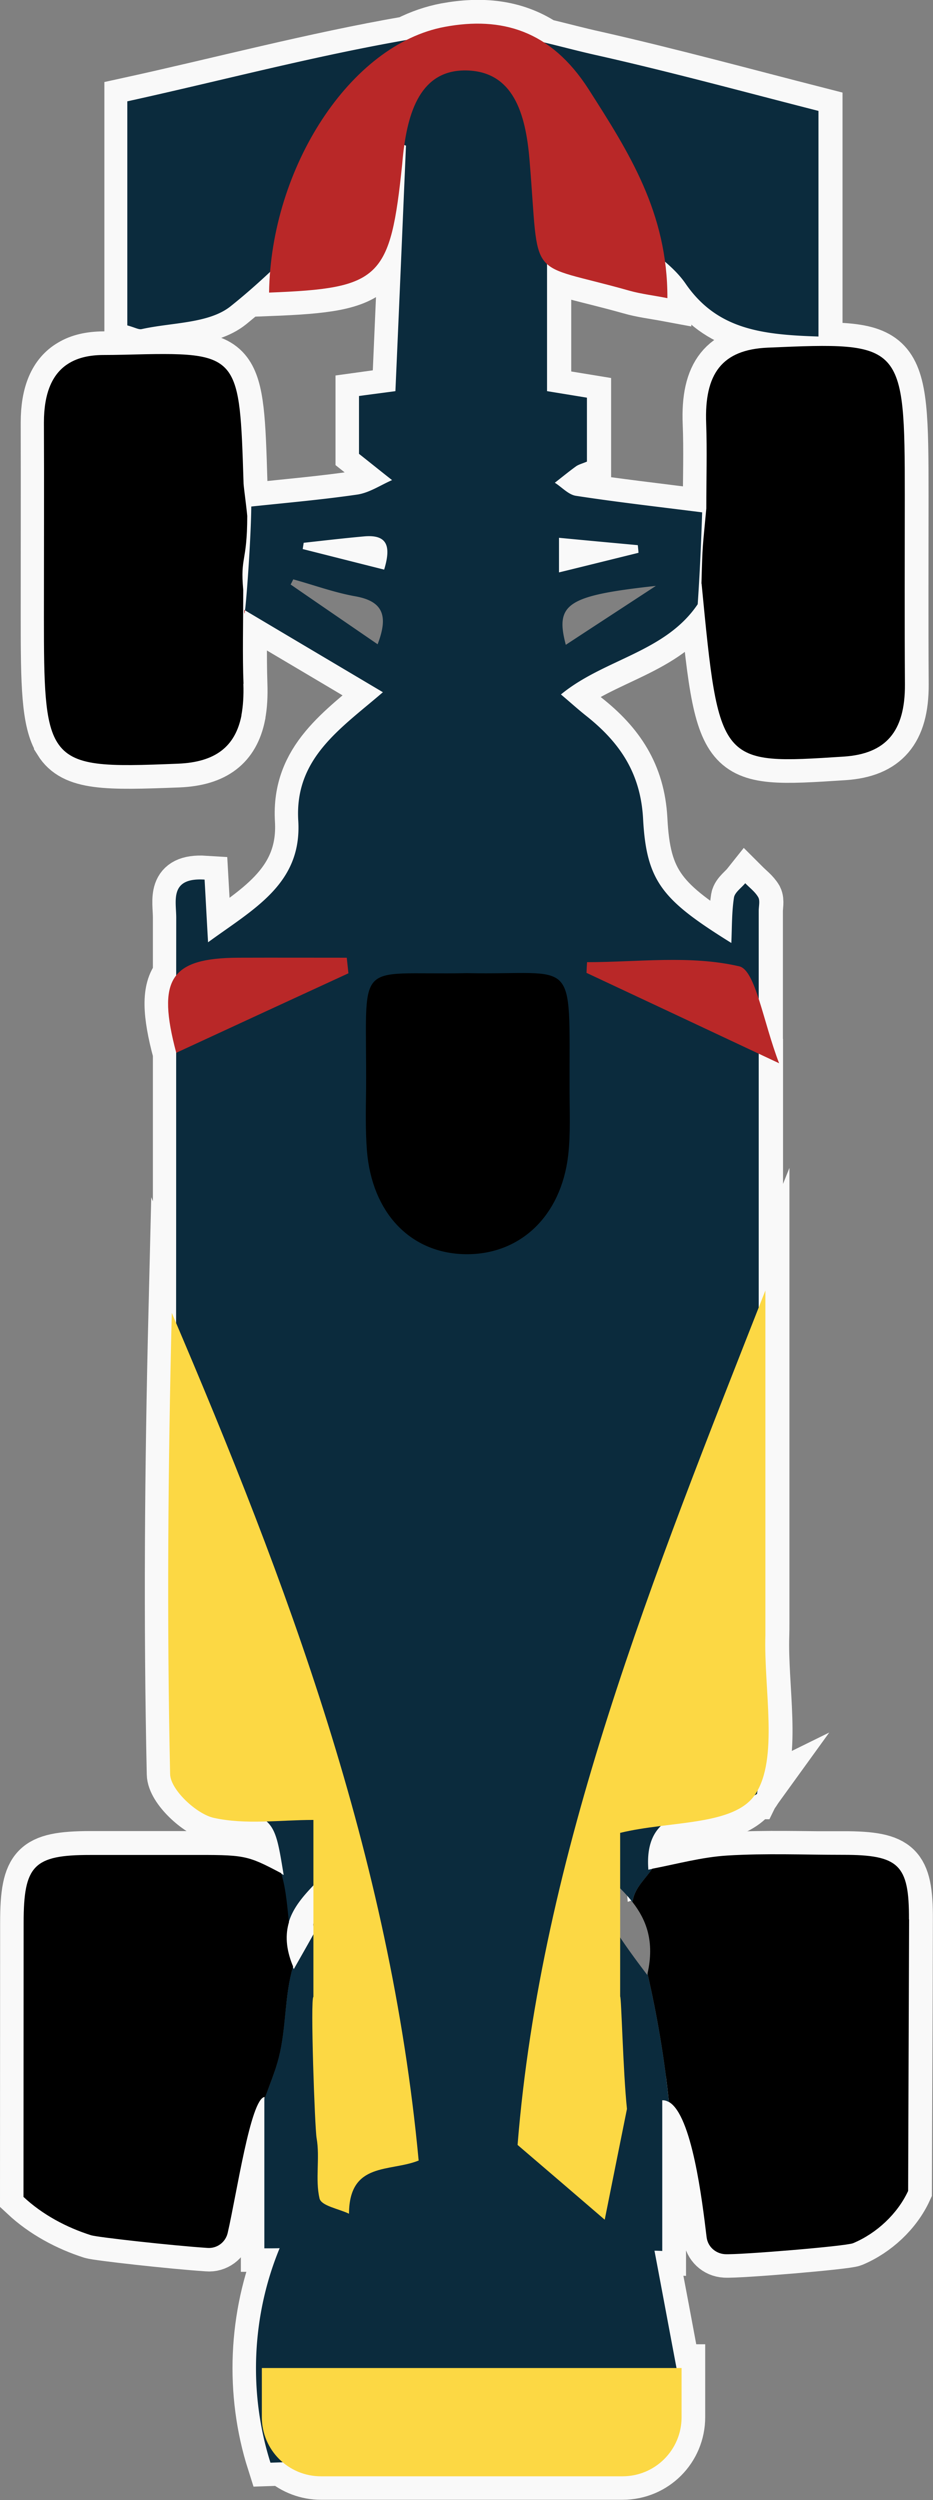 <svg xmlns="http://www.w3.org/2000/svg" id="Capa_2" data-name="Capa 2" viewBox="0 0 67.13 179.86"><rect x="0" y="0" width="67.13" height="179.86" fill="#808080" stroke="none"/><defs><style>.cls-1{stroke:#f9f9f9;stroke-miterlimit:10;stroke-width:3.4px}.cls-1,.cls-2{fill:none}.cls-3{fill:#000}.cls-2,.cls-3,.cls-4,.cls-5{stroke-width:0}.cls-4{fill:#b92828}.cls-5{fill:#fcd844}</style></defs><g id="Capa_1-2" data-name="Capa 1"><path d="M17.6 43.87c0 .37.03.33.06.04-.02-.01-.04-.03-.06-.04Z" class="cls-1"/><path d="M4.15 53.41c-.92-1.46-.96-4.16-.96-8.99s.01-9.34 0-14.02c0-2.13.61-3.56 1.84-4.28.64-.39 1.43-.57 2.39-.58.51 0 1.02-.01 1.53-.01 4.39-.11 6.45-.16 7.47 1.19.91 1.21.99 3.53 1.12 7.92.01.22.03.43.06.68.03.31.08.67.15 1.16.01.19.05.41.07.65-.01 3.39-.51 2.89-.29 5.31 0 2.61-.06 4.68.01 6.76.03.85-.01 1.6-.14 2.26v.03c-.45 2.23-1.88 3.35-4.55 3.46-5.18.2-7.59.25-8.7-1.53ZM55.27 25.02c9.73-.42 9.84-.39 9.84 10.67 0 4.51-.02 9.04.01 13.55.02 3.41-1.38 4.99-4.39 5.19-8.99.58-8.98.64-10.25-12.44.09-2.98.09-2.48.35-5.41 0-2.2.07-4.16-.01-6.11-.15-3.59 1.13-5.32 4.45-5.45Z" class="cls-1"/><path d="M60.69 133.45c-2.77.01-5.56-.11-8.31.06-1.83.11-3.63.61-5.42.95-.09.02-.18.03-.27.06-.12-1.54.25-2.52.9-3.15 1.53-1.5 4.64-1.17 6.71-2.19h.01s.03-.06.06-.08c.07-.1.14-.22.19-.33 1.41-2.65.41-7.37.53-11.12.01-.29.01-.59.01-.88V92.85c-.16.4-.31.79-.46 1.18V75.82c-4.83-2.27-8.63-4.04-12.42-5.82l.03-.77c3.67 0 7.43-.53 10.95.29.59.14 1 1.11 1.43 2.44v-6.41c0-.34.1-.74-.03-1-.23-.39-.61-.67-.94-1-.27.34-.74.66-.81 1.03-.16 1.03-.14 2.08-.19 3.28-4.93-3.06-6.11-4.38-6.34-8.94-.18-3.3-1.7-5.5-4.09-7.39-.61-.49-1.2-1.02-1.83-1.55 3.11-2.55 7.51-3.02 9.84-6.49.15-2.2.25-4.4.32-6.61-3.33-.42-6.21-.75-9.08-1.19-.53-.08-1.01-.61-1.52-.93.51-.4 1-.81 1.52-1.18.19-.14.44-.19.79-.35v-4.59c-.98-.16-1.77-.29-2.87-.48v-9.14c.84.74 2.48.92 5.93 1.89.83.24 1.69.34 2.71.53 0-.91-.06-1.78-.17-2.62.56.49 1.08 1 1.49 1.59 2.28 3.3 5.51 3.67 9.56 3.8V7.98c-5.28-1.35-10.63-2.81-16.01-4.03-1.24-.27-2.49-.61-3.75-.91-2.11-1.37-4.51-1.6-7.12-1.12-.94.18-1.87.5-2.76.95-6.8 1.18-13.49 2.96-20.07 4.4V23.4c.54.15.81.31 1.01.26 2.19-.49 4.85-.39 6.43-1.66.96-.78 1.91-1.6 2.81-2.45-.05.49-.07.99-.08 1.49 8.03-.31 8.72-.98 9.59-9.25l.03-.44c.03-.31.07-.61.11-.92.03.01.07.02.11.05-.25 5.89-.5 11.77-.76 17.66-1.1.15-1.91.25-2.62.35v4.15l2.38 1.89c-.83.36-1.62.92-2.49 1.04-2.46.36-4.96.58-7.63.86-.01 2.19-.32 6.43-.45 7.47 3.44 2.04 6.61 3.91 9.92 5.89-3.07 2.64-6.36 4.75-6.09 9.23.27 4.55-3.21 6.35-6.49 8.75-.1-1.75-.17-3.12-.25-4.51-2.54-.16-2.04 1.52-2.04 2.74v4.14c-.84 1.03-.76 2.78-.01 5.58h.01V95.2c-.1-.25-.22-.5-.32-.75-.27 11.09-.36 22.14-.12 33.18.02 1.12 1.91 2.88 3.13 3.15 1.25.27 2.53.28 3.83.24h.01c.69.65.85 1.71 1.2 3.84-.08-.03-.14-.08-.2-.11-2.49-1.33-2.6-1.33-6.7-1.32H6.48c-4.06.01-4.77.75-4.77 4.89 0 6.57-.01 13.14-.01 19.71 1.36 1.27 3.08 2.2 4.86 2.77.45.14 5.79.74 8.37.91.68.06 1.3-.4 1.46-1.07.65-2.79 1.64-9.64 2.64-9.79v10.89c.37 0 .74-.01 1.1-.01-2.01 4.85-2.25 10.42-.66 15.42.29-.01.58-.02.87-.02.74.62 1.7 1.01 2.76 1.01h21.69c2.36 0 4.25-1.89 4.25-4.25v-3.54h-.36v-.02c-.52-2.81-1.05-5.61-1.58-8.41.18 0 .37.01.56.02V151.1c.17-.01.33.03.49.12 1.64.94 2.38 7.04 2.71 9.72.08.67.62 1.18 1.3 1.22h.01c.98.06 8.69-.58 9.22-.79 1.7-.71 3.21-2.12 3.96-3.76.02-6.51.06-13.02.07-19.53.02-3.94-.73-4.64-4.74-4.64ZM40.25 38.68c1.97.19 3.82.36 5.67.54.01.18.03.36.05.54-1.83.45-3.66.91-5.72 1.42v-2.51Zm-18.44.83c.01-.15.05-.31.06-.45 1.45-.16 2.89-.33 4.34-.46 1.75-.16 1.94.77 1.45 2.4-1.98-.51-3.92-1-5.85-1.49ZM20.8 138.3c.1.83.24 1.66.56 2.44-.09.24-.18.5-.25.75-.54-1.29-.57-2.32-.31-3.19Z" class="cls-1"/><path d="M54.3 129.18c-1.16 1.61-3.91 1.84-6.71 2.19 1.53-1.5 4.64-1.17 6.71-2.19ZM22.44 143.27c.46 4.37.62 8.77.48 13.16M19.17 132.8c.51.55.85 1.24 1.07 1.97M19.04 151c-.34.95-.65 1.92-.71 2.93M47.39 133.47c-.06.36-.22.68-.42.98M48.35 153.27c-.06-.68-.12-1.36-.19-2.04M47.12 161.92l-.77-4.1M20.75 160.39c-.22.44-.42.89-.61 1.35" class="cls-1"/><path d="M17.57 43.87c0 .37.03.33.06.04-.02-.01-.04-.03-.06-.04" class="cls-4"/><path d="M41.37 11.73c1.29 1.55 2.39 3.27 3.76 4.74 1.3 1.41 3.14 2.39 4.2 3.94 2.28 3.31 5.52 3.67 9.56 3.8V7.98C53.6 6.63 48.26 5.17 42.87 3.96c-3.49-.78-7.2-2.07-10.59-1.57-7.85 1.14-15.56 3.24-23.12 4.9v16.12c.55.15.81.31 1.02.27 2.18-.49 4.86-.39 6.43-1.66 3.67-2.93 6.8-6.53 10.15-9.86.05-.05.01-.19.06-.24.52-.59 1.04-1.18 1.57-1.77l.82.33c-.25 5.89-.5 11.78-.76 17.66-1.1.15-1.91.25-2.62.35v4.16c1.01.8 1.69 1.35 2.38 1.89-.83.36-1.63.91-2.5 1.04-2.47.36-4.96.58-7.63.86-.02 2.18-.32 6.43-.45 7.47 3.43 2.04 6.6 3.92 9.92 5.89-3.07 2.64-6.36 4.75-6.09 9.24.28 4.55-3.21 6.35-6.49 8.75-.1-1.74-.17-3.12-.25-4.51-2.54-.16-2.04 1.52-2.04 2.74-.01 9.74 0 19.47-.01 29.21 0 10.35-.01 20.69-.06 31.04-.01 2.28.6 3.19 2.89 3.61 2.03.38 3.09.61 3.71 1.18.69.64.85 1.69 1.2 3.83-.07-.04-.14-.07-.2-.11.19.61.3 1.25.38 1.88.07.55.12 1.1.18 1.65.3-1.03 1.01-1.86 1.77-2.66.81-.85 1.67-1.67 2.16-2.68.34.19.69.38 1.03.57-1.06 1.88-2.13 3.76-3.19 5.64-.46.83-.93 1.65-1.4 2.48a1 1 0 0 1-.07-.17c-.62 2.09-.48 4.38-1.02 6.52-.26 1.02-.67 2.01-1.03 2.99v10.75c.37 0 .73 0 1.1-.01-2.01 4.86-2.25 10.42-.66 15.43 8.22-.26 16.44-.51 24.66-.77 1.4-.05 2.94-.15 3.91-1.16 1.19-1.24.96-3.22.64-4.91-.53-2.81-1.05-5.61-1.58-8.41.19 0 .37.01.56.02V151.1c.17-.01.33.04.48.13-.32-3.11-.84-6.19-1.54-9.24 0 .03-.02.06-.02.09-.71-.93-1.37-1.83-1.96-2.71-1.3-1.96-2.25-3.89-2.57-6.16.72.94 1.69 1.74 2.57 2.63.32.32.63.65.9 1.01.02-.13.04-.25.08-.38.23-.77.89-1.36 1.34-2.02l-.28.06c-.12-1.54.25-2.51.9-3.15 1.53-1.5 4.64-1.17 6.71-2.19.08-.03.14-.07.21-.11.01-.11.03-.2.04-.3.04-.25.07-.48.07-.72 0-11.34.01-22.69.01-34.03V65.53c0-.34.11-.74-.04-.99-.22-.38-.61-.67-.93-1-.28.34-.75.66-.81 1.03-.16 1.03-.14 2.08-.19 3.27-4.93-3.07-6.11-4.38-6.35-8.94-.18-3.3-1.69-5.49-4.08-7.39-.62-.49-1.2-1.02-1.83-1.55 3.11-2.56 7.5-3.02 9.84-6.49.15-2.2.25-4.41.32-6.61-3.33-.42-6.22-.75-9.08-1.19-.54-.08-1.01-.62-1.52-.94.5-.39 1-.8 1.51-1.17.19-.14.44-.2.8-.35v-4.6c-.97-.16-1.76-.29-2.87-.47V10.07c.87.71 1.53 1.1 1.99 1.66Zm-14.2 34.62c-2.2-1.51-4.23-2.9-6.26-4.3.07-.12.13-.25.19-.37 1.49.41 2.95.95 4.47 1.22 2.01.36 2.38 1.42 1.6 3.45m-5.39-6.84c.02-.15.05-.31.07-.46 1.45-.16 2.89-.33 4.34-.46 1.74-.16 1.94.77 1.45 2.39-1.99-.5-3.92-.99-5.86-1.48Zm4.52 97.18c.6 1.93 1.03 3.33 1.58 5.11-1.59.26-3.05.5-4.52.75-.13-.19-.27-.38-.4-.56 1.02-1.61 2.04-3.23 3.34-5.29Zm14.41-90.3c-.78-2.95.09-3.54 6.48-4.24-2.55 1.67-4.5 2.94-6.48 4.24m-.49-7.7c1.97.19 3.82.36 5.67.53.02.18.04.37.05.55-1.83.45-3.67.91-5.72 1.41v-2.5Zm.72 98.25c1.18 1.96 2.12 3.5 3.44 5.69-2.15-.27-3.56-.45-5.31-.68.67-1.8 1.16-3.11 1.88-5.01Z" style="stroke-width:0;fill:#0b2b3d"/><path d="M54.34 129.09c-1.51 2.28-6.11 1.89-9.72 2.77v11.77c.09.03.21 5.43.49 8.09-.55 2.72-1.09 5.43-1.6 7.97-2.09-1.8-3.77-3.24-6.27-5.38 1.68-20.99 9.75-40.9 17.83-61.47v24.8c-.12 3.92.97 8.89-.73 11.45" class="cls-5"/><path d="M65.41 138.09c-.02 6.51-.05 13.02-.07 19.53-.76 1.64-2.26 3.05-3.96 3.76-.53.22-8.24.85-9.22.79h-.01c-.68-.05-1.23-.55-1.31-1.23-.32-2.67-1.06-8.77-2.71-9.72-.32-3.11-.84-6.19-1.54-9.24.52-2.32-.09-3.87-1.08-5.14.02-.13.04-.25.08-.38.23-.77.89-1.36 1.34-2.02 1.78-.34 3.58-.84 5.41-.95 2.76-.17 5.55-.05 8.32-.05 4.01 0 4.76.7 4.74 4.64ZM21.08 141.49c-.62 2.09-.48 4.38-1.02 6.52-.26 1.02-.67 2.01-1.03 2.99v-.14c-1 .15-2 6.99-2.65 9.79-.16.67-.77 1.12-1.45 1.07-2.58-.17-7.92-.77-8.37-.91-1.78-.56-3.51-1.49-4.87-2.76 0-6.57.01-13.14.01-19.72 0-4.13.72-4.88 4.77-4.88h7.06c4.1-.01 4.2-.01 6.7 1.31.19.61.3 1.25.38 1.88.07.55.12 1.1.18 1.65-.26.87-.24 1.9.3 3.19ZM17.51 49.2c.03.85-.02 1.6-.14 2.25v.04c-.45 2.23-1.88 3.34-4.55 3.45-5.18.21-7.58.26-8.7-1.53-.92-1.46-.96-4.16-.96-9s.02-9.34 0-14.01c0-2.14.61-3.57 1.84-4.29.64-.38 1.43-.56 2.39-.57.51 0 1.02-.01 1.53-.02 4.39-.11 6.46-.16 7.48 1.19.91 1.21.98 3.53 1.12 7.92 0 .22.03.43.06.69.04.3.08.67.14 1.15.02.2.05.41.07.65-.01 3.4-.51 2.89-.29 5.31 0 2.6-.06 4.68.02 6.76ZM50.47 41.99c.08-2.98.08-2.48.35-5.41 0-2.2.06-4.16-.01-6.11-.14-3.59 1.14-5.32 4.44-5.46 9.73-.42 9.85-.38 9.85 10.68 0 4.52-.02 9.03.01 13.55.02 3.41-1.39 4.99-4.39 5.19-8.98.58-8.98.64-10.24-12.44ZM33.59 70.01c7.98.16 7.37-1.45 7.39 8.33 0 1.6.08 3.22-.1 4.79-.52 4.39-3.48 7.16-7.41 7.1-3.93-.07-6.71-2.96-7.07-7.46-.11-1.44-.08-2.91-.06-4.36.07-9.67-1.02-8.23 7.26-8.4Z" class="cls-3"/><path d="M30.13 155.43c-2.07.84-5 .07-5.02 3.83-.74-.36-1.99-.56-2.12-1.1-.32-1.37.04-2.93-.21-4.34-.13-.72-.46-10.12-.23-10.16v-12.73c-2.43 0-4.87.36-7.17-.15-1.23-.27-3.12-2.02-3.14-3.15-.24-11.05-.15-22.1.12-33.18 8.29 19.4 15.71 39.05 17.76 60.96Z" class="cls-5"/><path d="M19.36 21.05c.13-8.99 5.84-17.86 12.65-19.12 4.05-.75 7.61.23 10.34 4.49 2.88 4.51 5.69 8.87 5.67 15.03-1.01-.2-1.88-.3-2.71-.53-7.56-2.15-6.46-.43-7.21-9.41-.28-3.41-1.2-6.33-4.47-6.44-3.38-.11-4.32 3-4.65 6.28-.01.14-.03.29-.04.44-.86 8.28-1.56 8.95-9.59 9.26Z" class="cls-4"/><path d="M49.04 170.36v3.54c0 2.35-1.9 4.25-4.25 4.25h-21.7c-2.35 0-4.25-1.9-4.25-4.25v-3.54h30.21Z" class="cls-5"/><path d="M25.07 70.02c-4.14 1.91-8.27 3.81-12.39 5.72-1.4-5.27-.44-6.82 4.47-6.84 2.6-.01 5.2 0 7.8 0l.12 1.13ZM56.05 76.49c-5.53-2.6-9.69-4.55-13.85-6.5.01-.26.02-.52.04-.77 3.67 0 7.43-.52 10.95.3 1.17.27 1.72 4 2.87 6.98Z" class="cls-4"/><path d="M22.41 143.27c.46 4.37.62 8.77.48 13.16M19.14 132.8c.51.55.85 1.24 1.07 1.97M20.77 138.3c.1.84.24 1.66.56 2.44-.1.25-.19.5-.26.75M19.02 151c-.34.95-.65 1.92-.71 2.93M47.36 133.47c-.06.36-.22.68-.42.98M45.52 136.86c-.09.72.15 1.46.41 2.15.3.81.36 1.66.56 2.5.04.16.08.33.11.49M48.33 153.27c-.06-.68-.12-1.36-.19-2.04" class="cls-2"/></g></svg>